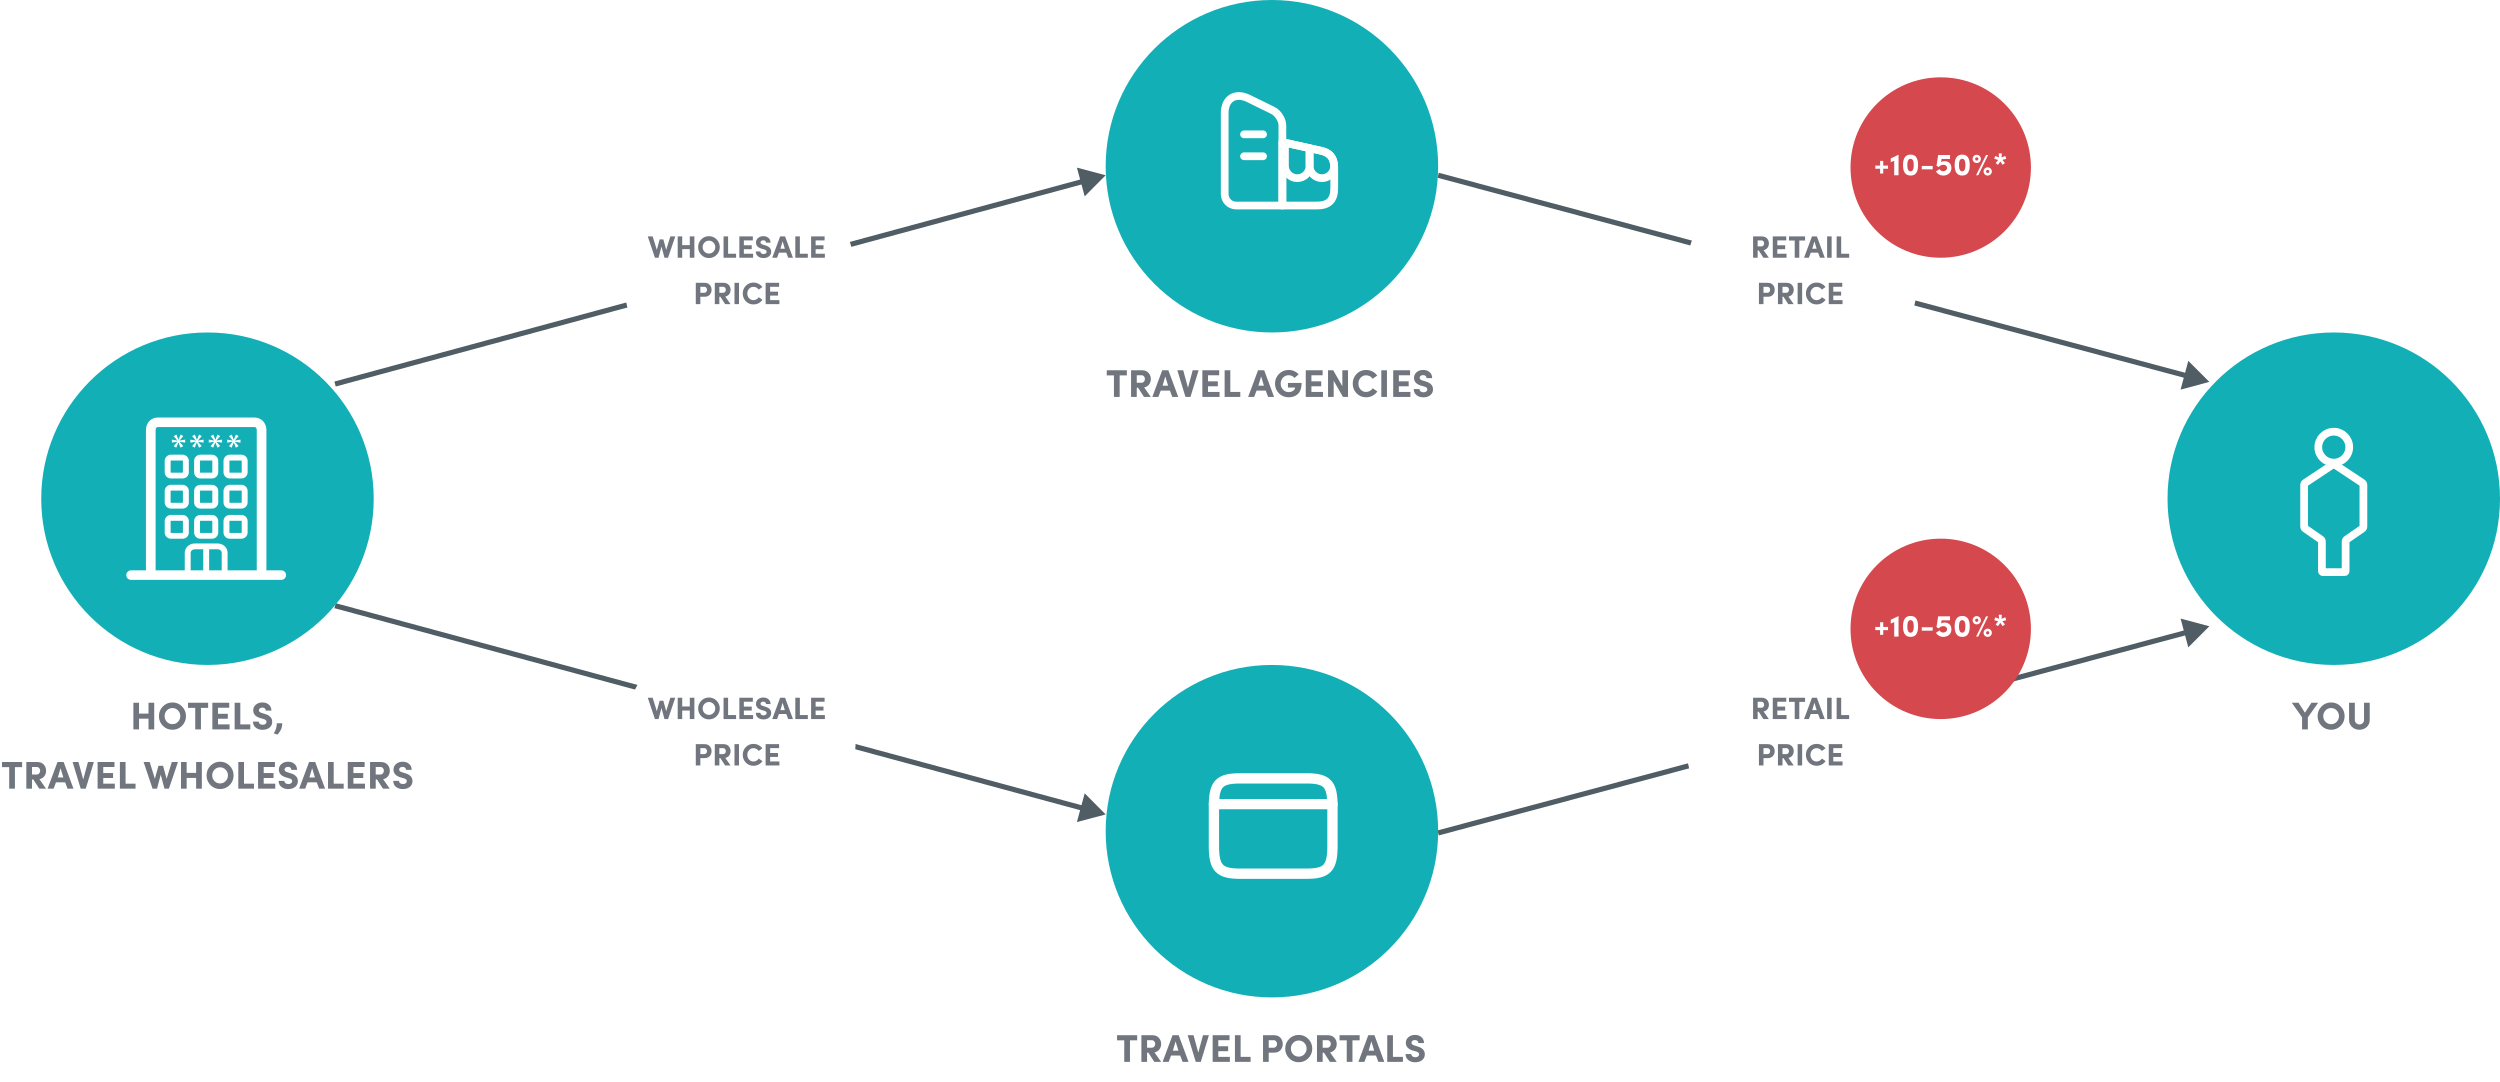 <svg width="970" height="420" viewBox="0 0 970 420" fill="none" xmlns="http://www.w3.org/2000/svg">
    <path d="M429 68L417.838 65.042L420.858 76.187L429 68ZM130.261 149.965L420.575 71.319L420.052 69.388L129.739 148.035L130.261 149.965Z"
          fill="#505D65"/>
    <path d="M857.222 148.176L846.068 151.165L849.057 140.011L857.222 148.176ZM558.259 67.034L848.787 144.881L848.27 146.813L557.741 68.966L558.259 67.034Z"
          fill="#505D65"/>
    <path d="M857.222 243L846.068 240.011L849.057 251.165L857.222 243ZM558.259 324.142L848.787 246.295L848.27 244.363L557.741 322.21L558.259 324.142Z"
          fill="#505D65"/>
    <path d="M429 316L417.838 318.958L420.858 307.813L429 316ZM130.261 234.035L420.575 312.681L420.052 314.612L129.739 235.965L130.261 234.035Z"
          fill="#505D65"/>
    <path d="M432.21 145.645H429.42V143.665H437.22V145.645H434.43V154H432.21V145.645ZM442.983 145.6H441.063V148.51H442.923C443.718 148.51 444.228 147.79 444.228 147.055C444.228 146.335 443.748 145.6 442.983 145.6ZM443.943 150.34L446.508 154H443.868L441.558 150.43H441.063V154H438.858V143.665H443.088C444.183 143.665 445.038 143.995 445.623 144.67C446.223 145.33 446.523 146.125 446.523 147.055C446.523 148.63 445.623 149.98 443.943 150.34ZM452.128 146.05L451.078 149.65H453.223L452.128 146.05ZM454.843 154L453.928 151.555H450.358L449.443 154H447.103L450.943 143.665H453.328L457.153 154H454.843ZM459.958 154L456.808 143.665H459.088L460.933 150.445L462.763 143.665H465.058L461.908 154H459.958ZM473.189 154H466.514V143.665H473.054V145.6H468.704V147.955H472.514V149.86H468.704V152.065H473.189V154ZM481.231 154H475.156V143.665H477.361V152.065H481.231V154ZM489.306 146.05L488.256 149.65H490.401L489.306 146.05ZM492.021 154L491.106 151.555H487.536L486.621 154H484.281L488.121 143.665H490.506L494.331 154H492.021ZM503.878 145.24L502.258 146.635C501.643 145.93 500.878 145.585 499.993 145.585C499.123 145.585 498.388 145.9 497.788 146.545C497.203 147.19 496.903 147.955 496.903 148.855C496.903 149.755 497.203 150.535 497.803 151.18C498.403 151.825 499.138 152.14 499.993 152.14C500.593 152.14 501.163 151.975 501.688 151.645C502.213 151.3 502.483 150.88 502.498 150.355H499.723V148.57H505.033C505.033 150.445 504.583 151.84 503.668 152.77C502.768 153.685 501.538 154.15 499.993 154.15C498.508 154.15 497.263 153.64 496.228 152.605C495.208 151.57 494.698 150.31 494.698 148.855C494.698 147.385 495.208 146.14 496.228 145.105C497.263 144.07 498.508 143.545 499.993 143.545C501.553 143.545 502.963 144.175 503.878 145.24ZM513.311 154H506.636V143.665H513.176V145.6H508.826V147.955H512.636V149.86H508.826V152.065H513.311V154ZM520.828 143.665H523.033V154H521.068L517.468 147.745V154H515.278V143.665H517.288L520.828 149.845V143.665ZM532.629 150.655L534.399 151.885C533.484 153.28 531.894 154.15 530.049 154.15C528.579 154.15 527.349 153.64 526.344 152.605C525.354 151.57 524.859 150.325 524.859 148.855C524.859 147.37 525.354 146.125 526.344 145.09C527.349 144.055 528.579 143.545 530.049 143.545C531.849 143.545 533.439 144.4 534.354 145.735L532.569 146.965C531.954 146.065 531.114 145.615 530.049 145.615C529.194 145.615 528.489 145.93 527.919 146.56C527.349 147.175 527.064 147.94 527.064 148.855C527.064 149.755 527.349 150.52 527.919 151.15C528.489 151.765 529.194 152.08 530.049 152.08C531.114 152.08 532.044 151.51 532.629 150.655ZM535.947 154V143.665H538.137V154H535.947ZM547.237 154H540.562V143.665H547.102V145.6H542.752V147.955H546.562V149.86H542.752V152.065H547.237V154ZM548.532 150.97H550.737C550.782 151.675 551.337 152.215 552.282 152.215C553.182 152.215 553.782 151.78 553.797 151.12C553.812 150.595 553.527 150.235 552.552 149.95L551.307 149.605C549.522 149.05 548.637 148.06 548.637 146.635C548.637 145.72 548.982 144.985 549.657 144.415C550.332 143.83 551.187 143.545 552.192 143.545C553.212 143.545 554.052 143.83 554.697 144.4C555.357 144.97 555.687 145.735 555.687 146.71H553.497C553.497 146.005 553.017 145.54 552.162 145.54C551.382 145.54 550.827 145.975 550.827 146.575C550.827 147.07 551.202 147.415 551.937 147.625L553.167 148.015C555.102 148.57 556.047 149.62 556.002 151.135C555.987 151.78 555.807 152.35 555.432 152.83C554.697 153.775 553.557 154.165 552.282 154.165C551.157 154.165 550.257 153.865 549.567 153.28C548.877 152.68 548.532 151.915 548.532 150.97Z"
          fill="#70757E"/>
    <path d="M57.617 276.88V272.665H59.837V283H57.617V278.845H53.942V283H51.752V272.665H53.942V276.88H57.617ZM69.964 277.855C69.964 276.985 69.664 276.25 69.064 275.635C68.479 275.02 67.759 274.72 66.904 274.72C66.049 274.72 65.329 275.02 64.744 275.635C64.159 276.25 63.859 276.985 63.859 277.855C63.859 278.725 64.159 279.46 64.744 280.075C65.329 280.675 66.049 280.975 66.904 280.975C67.759 280.975 68.479 280.675 69.064 280.06C69.664 279.445 69.964 278.71 69.964 277.855ZM61.669 277.855C61.669 276.385 62.179 275.14 63.184 274.105C64.204 273.07 65.449 272.545 66.904 272.545C68.374 272.545 69.619 273.07 70.624 274.105C71.644 275.14 72.154 276.385 72.154 277.855C72.154 279.31 71.644 280.57 70.624 281.605C69.604 282.64 68.359 283.15 66.904 283.15C65.449 283.15 64.204 282.64 63.184 281.605C62.179 280.57 61.669 279.31 61.669 277.855ZM75.749 274.645H72.959V272.665H80.759V274.645H77.969V283H75.749V274.645ZM89.071 283H82.396V272.665H88.936V274.6H84.586V276.955H88.396V278.86H84.586V281.065H89.071V283ZM97.114 283H91.039V272.665H93.244V281.065H97.114V283ZM98.145 279.97H100.35C100.395 280.675 100.95 281.215 101.895 281.215C102.795 281.215 103.395 280.78 103.41 280.12C103.425 279.595 103.14 279.235 102.165 278.95L100.92 278.605C99.135 278.05 98.25 277.06 98.25 275.635C98.25 274.72 98.595 273.985 99.27 273.415C99.945 272.83 100.8 272.545 101.805 272.545C102.825 272.545 103.665 272.83 104.31 273.4C104.97 273.97 105.3 274.735 105.3 275.71H103.11C103.11 275.005 102.63 274.54 101.775 274.54C100.995 274.54 100.44 274.975 100.44 275.575C100.44 276.07 100.815 276.415 101.55 276.625L102.78 277.015C104.715 277.57 105.66 278.62 105.615 280.135C105.6 280.78 105.42 281.35 105.045 281.83C104.31 282.775 103.17 283.165 101.895 283.165C100.77 283.165 99.87 282.865 99.18 282.28C98.49 281.68 98.145 280.915 98.145 279.97ZM107.58 285.025L106.23 284.515C106.935 283.555 107.415 282.055 107.4 280.63H109.515C109.5 281.665 109.305 282.565 108.9 283.3C108.51 284.035 108.075 284.62 107.58 285.025ZM3.568 297.645H0.778V295.665H8.578V297.645H5.788V306H3.568V297.645ZM14.341 297.6H12.421V300.51H14.281C15.076 300.51 15.586 299.79 15.586 299.055C15.586 298.335 15.106 297.6 14.341 297.6ZM15.301 302.34L17.866 306H15.226L12.916 302.43H12.421V306H10.216V295.665H14.446C15.541 295.665 16.396 295.995 16.981 296.67C17.581 297.33 17.881 298.125 17.881 299.055C17.881 300.63 16.981 301.98 15.301 302.34ZM23.487 298.05L22.437 301.65H24.582L23.487 298.05ZM26.202 306L25.287 303.555H21.717L20.802 306H18.462L22.302 295.665H24.687L28.512 306H26.202ZM31.317 306L28.167 295.665H30.447L32.292 302.445L34.122 295.665H36.417L33.267 306H31.317ZM44.547 306H37.872V295.665H44.412V297.6H40.062V299.955H43.872V301.86H40.062V304.065H44.547V306ZM52.59 306H46.515V295.665H48.72V304.065H52.59V306ZM63.275 297.12L64.639 302.175L66.665 295.665H69.049L65.54 306H63.815L62.359 300.57L60.934 306H59.194L55.715 295.665H58.084L60.094 302.175L61.474 297.12H63.275ZM76.096 299.88V295.665H78.316V306H76.096V301.845H72.421V306H70.231V295.665H72.421V299.88H76.096ZM88.443 300.855C88.443 299.985 88.143 299.25 87.543 298.635C86.958 298.02 86.238 297.72 85.383 297.72C84.528 297.72 83.808 298.02 83.223 298.635C82.638 299.25 82.338 299.985 82.338 300.855C82.338 301.725 82.638 302.46 83.223 303.075C83.808 303.675 84.528 303.975 85.383 303.975C86.238 303.975 86.958 303.675 87.543 303.06C88.143 302.445 88.443 301.71 88.443 300.855ZM80.148 300.855C80.148 299.385 80.658 298.14 81.663 297.105C82.683 296.07 83.928 295.545 85.383 295.545C86.853 295.545 88.098 296.07 89.103 297.105C90.123 298.14 90.633 299.385 90.633 300.855C90.633 302.31 90.123 303.57 89.103 304.605C88.083 305.64 86.838 306.15 85.383 306.15C83.928 306.15 82.683 305.64 81.663 304.605C80.658 303.57 80.148 302.31 80.148 300.855ZM98.542 306H92.467V295.665H94.672V304.065H98.542V306ZM106.803 306H100.128V295.665H106.668V297.6H102.318V299.955H106.128V301.86H102.318V304.065H106.803V306ZM108.098 302.97H110.303C110.348 303.675 110.903 304.215 111.848 304.215C112.748 304.215 113.348 303.78 113.363 303.12C113.378 302.595 113.093 302.235 112.118 301.95L110.873 301.605C109.088 301.05 108.203 300.06 108.203 298.635C108.203 297.72 108.548 296.985 109.223 296.415C109.898 295.83 110.753 295.545 111.758 295.545C112.778 295.545 113.618 295.83 114.263 296.4C114.923 296.97 115.253 297.735 115.253 298.71H113.063C113.063 298.005 112.583 297.54 111.728 297.54C110.948 297.54 110.393 297.975 110.393 298.575C110.393 299.07 110.768 299.415 111.503 299.625L112.733 300.015C114.668 300.57 115.613 301.62 115.568 303.135C115.553 303.78 115.373 304.35 114.998 304.83C114.263 305.775 113.123 306.165 111.848 306.165C110.723 306.165 109.823 305.865 109.133 305.28C108.443 304.68 108.098 303.915 108.098 302.97ZM121.104 298.05L120.054 301.65H122.199L121.104 298.05ZM123.819 306L122.904 303.555H119.334L118.419 306H116.079L119.919 295.665H122.304L126.129 306H123.819ZM133.347 306H127.272V295.665H129.477V304.065H133.347V306ZM141.608 306H134.933V295.665H141.473V297.6H137.123V299.955H140.933V301.86H137.123V304.065H141.608V306ZM147.7 297.6H145.78V300.51H147.64C148.435 300.51 148.945 299.79 148.945 299.055C148.945 298.335 148.465 297.6 147.7 297.6ZM148.66 302.34L151.225 306H148.585L146.275 302.43H145.78V306H143.575V295.665H147.805C148.9 295.665 149.755 295.995 150.34 296.67C150.94 297.33 151.24 298.125 151.24 299.055C151.24 300.63 150.34 301.98 148.66 302.34ZM152.571 302.97H154.776C154.821 303.675 155.376 304.215 156.321 304.215C157.221 304.215 157.821 303.78 157.836 303.12C157.851 302.595 157.566 302.235 156.591 301.95L155.346 301.605C153.561 301.05 152.676 300.06 152.676 298.635C152.676 297.72 153.021 296.985 153.696 296.415C154.371 295.83 155.226 295.545 156.231 295.545C157.251 295.545 158.091 295.83 158.736 296.4C159.396 296.97 159.726 297.735 159.726 298.71H157.536C157.536 298.005 157.056 297.54 156.201 297.54C155.421 297.54 154.866 297.975 154.866 298.575C154.866 299.07 155.241 299.415 155.976 299.625L157.206 300.015C159.141 300.57 160.086 301.62 160.041 303.135C160.026 303.78 159.846 304.35 159.471 304.83C158.736 305.775 157.596 306.165 156.321 306.165C155.196 306.165 154.296 305.865 153.606 305.28C152.916 304.68 152.571 303.915 152.571 302.97Z"
          fill="#70757E"/>
    <path d="M895.443 278.35V283H893.208V278.32L889.218 272.665H891.828L894.318 276.535L896.838 272.665H899.448L895.443 278.35ZM907.523 277.855C907.523 276.985 907.223 276.25 906.623 275.635C906.038 275.02 905.318 274.72 904.463 274.72C903.608 274.72 902.888 275.02 902.303 275.635C901.718 276.25 901.418 276.985 901.418 277.855C901.418 278.725 901.718 279.46 902.303 280.075C902.888 280.675 903.608 280.975 904.463 280.975C905.318 280.975 906.038 280.675 906.623 280.06C907.223 279.445 907.523 278.71 907.523 277.855ZM899.228 277.855C899.228 276.385 899.738 275.14 900.743 274.105C901.763 273.07 903.008 272.545 904.463 272.545C905.933 272.545 907.178 273.07 908.183 274.105C909.203 275.14 909.713 276.385 909.713 277.855C909.713 279.31 909.203 280.57 908.183 281.605C907.163 282.64 905.918 283.15 904.463 283.15C903.008 283.15 901.763 282.64 900.743 281.605C899.738 280.57 899.228 279.31 899.228 277.855ZM917.247 279.31V272.665H919.452V279.31C919.452 280.45 919.062 281.38 918.282 282.085C917.502 282.79 916.557 283.15 915.462 283.15C914.367 283.15 913.422 282.79 912.627 282.085C911.832 281.38 911.442 280.45 911.442 279.31V272.665H913.677V279.31C913.677 279.835 913.857 280.255 914.202 280.585C914.562 280.915 914.982 281.08 915.462 281.08C915.942 281.08 916.362 280.915 916.707 280.585C917.067 280.24 917.247 279.82 917.247 279.31Z"
          fill="#70757E"/>
    <path d="M436.21 403.645H433.42V401.665H441.22V403.645H438.43V412H436.21V403.645ZM446.983 403.6H445.063V406.51H446.923C447.718 406.51 448.228 405.79 448.228 405.055C448.228 404.335 447.748 403.6 446.983 403.6ZM447.943 408.34L450.508 412H447.868L445.558 408.43H445.063V412H442.858V401.665H447.088C448.183 401.665 449.038 401.995 449.623 402.67C450.223 403.33 450.523 404.125 450.523 405.055C450.523 406.63 449.623 407.98 447.943 408.34ZM456.128 404.05L455.078 407.65H457.223L456.128 404.05ZM458.843 412L457.928 409.555H454.358L453.443 412H451.103L454.943 401.665H457.328L461.153 412H458.843ZM463.958 412L460.808 401.665H463.088L464.933 408.445L466.763 401.665H469.058L465.908 412H463.958ZM477.189 412H470.514V401.665H477.054V403.6H472.704V405.955H476.514V407.86H472.704V410.065H477.189V412ZM485.231 412H479.156V401.665H481.361V410.065H485.231V412ZM494.255 403.6H492.26V406.51H494.195C494.99 406.51 495.5 405.79 495.5 405.055C495.5 404.335 495.02 403.6 494.255 403.6ZM492.26 412H490.055V401.665H494.3C495.41 401.665 496.25 401.995 496.835 402.67C497.42 403.33 497.705 404.125 497.705 405.055C497.705 405.985 497.42 406.78 496.835 407.44C496.25 408.1 495.41 408.43 494.3 408.43H492.26V412ZM506.964 406.855C506.964 405.985 506.664 405.25 506.064 404.635C505.479 404.02 504.759 403.72 503.904 403.72C503.049 403.72 502.329 404.02 501.744 404.635C501.159 405.25 500.859 405.985 500.859 406.855C500.859 407.725 501.159 408.46 501.744 409.075C502.329 409.675 503.049 409.975 503.904 409.975C504.759 409.975 505.479 409.675 506.064 409.06C506.664 408.445 506.964 407.71 506.964 406.855ZM498.669 406.855C498.669 405.385 499.179 404.14 500.184 403.105C501.204 402.07 502.449 401.545 503.904 401.545C505.374 401.545 506.619 402.07 507.624 403.105C508.644 404.14 509.154 405.385 509.154 406.855C509.154 408.31 508.644 409.57 507.624 410.605C506.604 411.64 505.359 412.15 503.904 412.15C502.449 412.15 501.204 411.64 500.184 410.605C499.179 409.57 498.669 408.31 498.669 406.855ZM515.112 403.6H513.192V406.51H515.052C515.847 406.51 516.357 405.79 516.357 405.055C516.357 404.335 515.877 403.6 515.112 403.6ZM516.072 408.34L518.637 412H515.997L513.687 408.43H513.192V412H510.987V401.665H515.217C516.312 401.665 517.167 401.995 517.752 402.67C518.352 403.33 518.652 404.125 518.652 405.055C518.652 406.63 517.752 407.98 516.072 408.34ZM522.533 403.645H519.743V401.665H527.543V403.645H524.753V412H522.533V403.645ZM532.081 404.05L531.031 407.65H533.176L532.081 404.05ZM534.796 412L533.881 409.555H530.311L529.396 412H527.056L530.896 401.665H533.281L537.106 412H534.796ZM544.323 412H538.248V401.665H540.453V410.065H544.323V412ZM545.354 408.97H547.559C547.604 409.675 548.159 410.215 549.104 410.215C550.004 410.215 550.604 409.78 550.619 409.12C550.634 408.595 550.349 408.235 549.374 407.95L548.129 407.605C546.344 407.05 545.459 406.06 545.459 404.635C545.459 403.72 545.804 402.985 546.479 402.415C547.154 401.83 548.009 401.545 549.014 401.545C550.034 401.545 550.874 401.83 551.519 402.4C552.179 402.97 552.509 403.735 552.509 404.71H550.319C550.319 404.005 549.839 403.54 548.984 403.54C548.204 403.54 547.649 403.975 547.649 404.575C547.649 405.07 548.024 405.415 548.759 405.625L549.989 406.015C551.924 406.57 552.869 407.62 552.824 409.135C552.809 409.78 552.629 410.35 552.254 410.83C551.519 411.775 550.379 412.165 549.104 412.165C547.979 412.165 547.079 411.865 546.389 411.28C545.699 410.68 545.354 409.915 545.354 408.97Z"
          fill="#70757E"/>
    <circle cx="493.5" cy="64.5" r="64.5" fill="#13AFB6"/>
    <g filter="url(#filter0_d_0_207)">
        <circle cx="287" cy="104" r="45" fill="white"/>
    </g>
    <g filter="url(#filter1_d_0_207)">
        <circle cx="699" cy="104" r="45" fill="white"/>
    </g>
    <g filter="url(#filter2_d_0_207)">
        <circle cx="287" cy="283" r="45" fill="white"/>
    </g>
    <g filter="url(#filter3_d_0_207)">
        <circle cx="699" cy="283" r="45" fill="white"/>
    </g>
    <circle cx="80.5" cy="193.5" r="64.5" fill="#13AFB6"/>
    <circle cx="905.5" cy="193.5" r="64.5" fill="#13AFB6"/>
    <circle cx="493.5" cy="322.5" r="64.5" fill="#13AFB6"/>
    <path d="M258.476 96.94L260.096 91.732H262.004L259.196 100H257.816L256.652 95.656L255.512 100H254.12L251.336 91.732H253.232L254.84 96.94C254.984 96.42 255.352 95.072 255.944 92.896H257.384L258.476 96.94ZM267.641 91.732H269.417V100H267.641V96.676H264.701V100H262.949V91.732H264.701V95.104H267.641V91.732ZM273.343 94.108C272.871 94.596 272.635 95.188 272.635 95.884C272.635 96.58 272.871 97.172 273.343 97.66C273.815 98.14 274.391 98.38 275.071 98.38C275.751 98.38 276.327 98.136 276.799 97.648C277.279 97.16 277.519 96.572 277.519 95.884C277.519 95.188 277.279 94.596 276.799 94.108C276.327 93.62 275.751 93.376 275.071 93.376C274.391 93.376 273.815 93.62 273.343 94.108ZM270.883 95.884C270.883 94.708 271.287 93.708 272.095 92.884C272.911 92.052 273.903 91.636 275.071 91.636C276.247 91.636 277.239 92.052 278.047 92.884C278.863 93.708 279.271 94.708 279.271 95.884C279.271 97.052 278.863 98.052 278.047 98.884C277.231 99.708 276.239 100.12 275.071 100.12C273.903 100.12 272.911 99.708 272.095 98.884C271.287 98.052 270.883 97.052 270.883 95.884ZM280.738 100V91.732H282.502V98.452H285.598V100H280.738ZM286.867 100V91.732H292.099V93.28H288.619V95.164H291.667V96.688H288.619V98.452H292.207V100H286.867ZM293.243 97.576H295.007C295.023 97.856 295.139 98.092 295.355 98.284C295.571 98.476 295.867 98.572 296.243 98.572C296.603 98.572 296.891 98.492 297.107 98.332C297.331 98.172 297.447 97.96 297.455 97.696C297.463 97.488 297.395 97.308 297.251 97.156C297.115 97.004 296.851 96.872 296.459 96.76L295.463 96.484C294.039 96.044 293.327 95.252 293.327 94.108C293.327 93.38 293.599 92.788 294.143 92.332C294.687 91.868 295.363 91.636 296.171 91.636C296.987 91.636 297.655 91.864 298.175 92.32C298.703 92.776 298.967 93.392 298.967 94.168H297.215C297.215 93.888 297.123 93.664 296.939 93.496C296.755 93.32 296.491 93.232 296.147 93.232C295.835 93.232 295.579 93.312 295.379 93.472C295.179 93.624 295.079 93.82 295.079 94.06C295.079 94.452 295.375 94.732 295.967 94.9L296.951 95.212C298.503 95.66 299.259 96.492 299.219 97.708C299.211 98.228 299.059 98.68 298.763 99.064C298.467 99.44 298.099 99.712 297.659 99.88C297.227 100.048 296.755 100.132 296.243 100.132C295.347 100.132 294.623 99.896 294.071 99.424C293.519 98.944 293.243 98.328 293.243 97.576ZM302.807 96.52H304.523L303.647 93.64L302.807 96.52ZM305.087 98.044H302.231L301.499 100H299.627L302.699 91.732H304.607L307.667 100H305.819L305.087 98.044ZM308.581 100V91.732H310.345V98.452H313.441V100H308.581ZM314.71 100V91.732H319.942V93.28H316.462V95.164H319.51V96.688H316.462V98.452H320.05V100H314.71ZM273.328 111.28H271.732V113.608H273.28C273.6 113.608 273.852 113.488 274.036 113.248C274.228 113.008 274.324 112.74 274.324 112.444C274.324 112.156 274.232 111.892 274.048 111.652C273.872 111.404 273.632 111.28 273.328 111.28ZM269.968 118V109.732H273.364C274.252 109.732 274.928 110 275.392 110.536C275.856 111.064 276.088 111.7 276.088 112.444C276.088 113.188 275.856 113.824 275.392 114.352C274.928 114.88 274.252 115.144 273.364 115.144H271.732V118H269.968ZM280.639 111.28H279.103V113.608H280.591C280.911 113.608 281.163 113.488 281.347 113.248C281.539 113.008 281.635 112.74 281.635 112.444C281.635 112.156 281.543 111.892 281.359 111.652C281.183 111.404 280.943 111.28 280.639 111.28ZM281.407 115.072L283.459 118H281.347L279.499 115.144H279.103V118H277.339V109.732H280.723C281.603 109.732 282.279 110 282.751 110.536C283.231 111.064 283.471 111.7 283.471 112.444C283.471 113.076 283.295 113.636 282.943 114.124C282.591 114.612 282.079 114.928 281.407 115.072ZM284.98 109.732H286.732V118H284.98V109.732ZM294.407 115.324L295.823 116.308C295.455 116.868 294.967 117.312 294.359 117.64C293.751 117.96 293.079 118.12 292.343 118.12C291.167 118.12 290.179 117.708 289.379 116.884C288.587 116.06 288.191 115.06 288.191 113.884C288.191 112.7 288.587 111.696 289.379 110.872C290.179 110.048 291.167 109.636 292.343 109.636C293.063 109.636 293.723 109.796 294.323 110.116C294.931 110.428 295.419 110.852 295.787 111.388L294.359 112.372C293.863 111.652 293.191 111.292 292.343 111.292C291.663 111.292 291.095 111.544 290.639 112.048C290.183 112.544 289.955 113.156 289.955 113.884C289.955 114.604 290.183 115.216 290.639 115.72C291.095 116.216 291.663 116.464 292.343 116.464C292.767 116.464 293.159 116.36 293.519 116.152C293.879 115.944 294.175 115.668 294.407 115.324ZM297.062 118V109.732H302.294V111.28H298.814V113.164H301.862V114.688H298.814V116.452H302.402V118H297.062Z"
          fill="#70757E"/>
    <path d="M683.501 93.28H681.965V95.608H683.453C684.089 95.608 684.497 95.032 684.497 94.444C684.497 93.868 684.113 93.28 683.501 93.28ZM684.269 97.072L686.321 100H684.209L682.361 97.144H681.965V100H680.201V91.732H683.585C684.461 91.732 685.145 91.996 685.613 92.536C686.093 93.064 686.333 93.7 686.333 94.444C686.333 95.704 685.613 96.784 684.269 97.072ZM693.181 100H687.841V91.732H693.073V93.28H689.593V95.164H692.641V96.688H689.593V98.452H693.181V100ZM696.351 93.316H694.119V91.732H700.359V93.316H698.127V100H696.351V93.316ZM703.989 93.64L703.149 96.52H704.865L703.989 93.64ZM706.161 100L705.429 98.044H702.573L701.841 100H699.969L703.041 91.732H704.949L708.009 100H706.161ZM708.923 100V91.732H710.675V100H708.923ZM717.475 100H712.615V91.732H714.379V98.452H717.475V100ZM685.828 111.28H684.232V113.608H685.78C686.416 113.608 686.824 113.032 686.824 112.444C686.824 111.868 686.44 111.28 685.828 111.28ZM684.232 118H682.468V109.732H685.864C686.752 109.732 687.424 109.996 687.892 110.536C688.36 111.064 688.588 111.7 688.588 112.444C688.588 113.188 688.36 113.824 687.892 114.352C687.424 114.88 686.752 115.144 685.864 115.144H684.232V118ZM693.139 111.28H691.603V113.608H693.091C693.727 113.608 694.135 113.032 694.135 112.444C694.135 111.868 693.751 111.28 693.139 111.28ZM693.907 115.072L695.959 118H693.847L691.999 115.144H691.603V118H689.839V109.732H693.223C694.099 109.732 694.783 109.996 695.251 110.536C695.731 111.064 695.971 111.7 695.971 112.444C695.971 113.704 695.251 114.784 693.907 115.072ZM697.48 118V109.732H699.232V118H697.48ZM706.907 115.324L708.323 116.308C707.591 117.424 706.319 118.12 704.843 118.12C703.667 118.12 702.683 117.712 701.879 116.884C701.087 116.056 700.691 115.06 700.691 113.884C700.691 112.696 701.087 111.7 701.879 110.872C702.683 110.044 703.667 109.636 704.843 109.636C706.283 109.636 707.555 110.32 708.287 111.388L706.859 112.372C706.367 111.652 705.695 111.292 704.843 111.292C704.159 111.292 703.595 111.544 703.139 112.048C702.683 112.54 702.455 113.152 702.455 113.884C702.455 114.604 702.683 115.216 703.139 115.72C703.595 116.212 704.159 116.464 704.843 116.464C705.695 116.464 706.439 116.008 706.907 115.324ZM714.902 118H709.562V109.732H714.794V111.28H711.314V113.164H714.362V114.688H711.314V116.452H714.902V118Z"
          fill="#70757E"/>
    <path d="M258.476 275.94L260.096 270.732H262.004L259.196 279H257.816L256.652 274.656L255.512 279H254.12L251.336 270.732H253.232L254.84 275.94C254.984 275.42 255.352 274.072 255.944 271.896H257.384L258.476 275.94ZM267.641 270.732H269.417V279H267.641V275.676H264.701V279H262.949V270.732H264.701V274.104H267.641V270.732ZM273.343 273.108C272.871 273.596 272.635 274.188 272.635 274.884C272.635 275.58 272.871 276.172 273.343 276.66C273.815 277.14 274.391 277.38 275.071 277.38C275.751 277.38 276.327 277.136 276.799 276.648C277.279 276.16 277.519 275.572 277.519 274.884C277.519 274.188 277.279 273.596 276.799 273.108C276.327 272.62 275.751 272.376 275.071 272.376C274.391 272.376 273.815 272.62 273.343 273.108ZM270.883 274.884C270.883 273.708 271.287 272.708 272.095 271.884C272.911 271.052 273.903 270.636 275.071 270.636C276.247 270.636 277.239 271.052 278.047 271.884C278.863 272.708 279.271 273.708 279.271 274.884C279.271 276.052 278.863 277.052 278.047 277.884C277.231 278.708 276.239 279.12 275.071 279.12C273.903 279.12 272.911 278.708 272.095 277.884C271.287 277.052 270.883 276.052 270.883 274.884ZM280.738 279V270.732H282.502V277.452H285.598V279H280.738ZM286.867 279V270.732H292.099V272.28H288.619V274.164H291.667V275.688H288.619V277.452H292.207V279H286.867ZM293.243 276.576H295.007C295.023 276.856 295.139 277.092 295.355 277.284C295.571 277.476 295.867 277.572 296.243 277.572C296.603 277.572 296.891 277.492 297.107 277.332C297.331 277.172 297.447 276.96 297.455 276.696C297.463 276.488 297.395 276.308 297.251 276.156C297.115 276.004 296.851 275.872 296.459 275.76L295.463 275.484C294.039 275.044 293.327 274.252 293.327 273.108C293.327 272.38 293.599 271.788 294.143 271.332C294.687 270.868 295.363 270.636 296.171 270.636C296.987 270.636 297.655 270.864 298.175 271.32C298.703 271.776 298.967 272.392 298.967 273.168H297.215C297.215 272.888 297.123 272.664 296.939 272.496C296.755 272.32 296.491 272.232 296.147 272.232C295.835 272.232 295.579 272.312 295.379 272.472C295.179 272.624 295.079 272.82 295.079 273.06C295.079 273.452 295.375 273.732 295.967 273.9L296.951 274.212C298.503 274.66 299.259 275.492 299.219 276.708C299.211 277.228 299.059 277.68 298.763 278.064C298.467 278.44 298.099 278.712 297.659 278.88C297.227 279.048 296.755 279.132 296.243 279.132C295.347 279.132 294.623 278.896 294.071 278.424C293.519 277.944 293.243 277.328 293.243 276.576ZM302.807 275.52H304.523L303.647 272.64L302.807 275.52ZM305.087 277.044H302.231L301.499 279H299.627L302.699 270.732H304.607L307.667 279H305.819L305.087 277.044ZM308.581 279V270.732H310.345V277.452H313.441V279H308.581ZM314.71 279V270.732H319.942V272.28H316.462V274.164H319.51V275.688H316.462V277.452H320.05V279H314.71ZM273.328 290.28H271.732V292.608H273.28C273.6 292.608 273.852 292.488 274.036 292.248C274.228 292.008 274.324 291.74 274.324 291.444C274.324 291.156 274.232 290.892 274.048 290.652C273.872 290.404 273.632 290.28 273.328 290.28ZM269.968 297V288.732H273.364C274.252 288.732 274.928 289 275.392 289.536C275.856 290.064 276.088 290.7 276.088 291.444C276.088 292.188 275.856 292.824 275.392 293.352C274.928 293.88 274.252 294.144 273.364 294.144H271.732V297H269.968ZM280.639 290.28H279.103V292.608H280.591C280.911 292.608 281.163 292.488 281.347 292.248C281.539 292.008 281.635 291.74 281.635 291.444C281.635 291.156 281.543 290.892 281.359 290.652C281.183 290.404 280.943 290.28 280.639 290.28ZM281.407 294.072L283.459 297H281.347L279.499 294.144H279.103V297H277.339V288.732H280.723C281.603 288.732 282.279 289 282.751 289.536C283.231 290.064 283.471 290.7 283.471 291.444C283.471 292.076 283.295 292.636 282.943 293.124C282.591 293.612 282.079 293.928 281.407 294.072ZM284.98 288.732H286.732V297H284.98V288.732ZM294.407 294.324L295.823 295.308C295.455 295.868 294.967 296.312 294.359 296.64C293.751 296.96 293.079 297.12 292.343 297.12C291.167 297.12 290.179 296.708 289.379 295.884C288.587 295.06 288.191 294.06 288.191 292.884C288.191 291.7 288.587 290.696 289.379 289.872C290.179 289.048 291.167 288.636 292.343 288.636C293.063 288.636 293.723 288.796 294.323 289.116C294.931 289.428 295.419 289.852 295.787 290.388L294.359 291.372C293.863 290.652 293.191 290.292 292.343 290.292C291.663 290.292 291.095 290.544 290.639 291.048C290.183 291.544 289.955 292.156 289.955 292.884C289.955 293.604 290.183 294.216 290.639 294.72C291.095 295.216 291.663 295.464 292.343 295.464C292.767 295.464 293.159 295.36 293.519 295.152C293.879 294.944 294.175 294.668 294.407 294.324ZM297.062 297V288.732H302.294V290.28H298.814V292.164H301.862V293.688H298.814V295.452H302.402V297H297.062Z"
          fill="#70757E"/>
    <path d="M683.501 272.28H681.965V274.608H683.453C684.089 274.608 684.497 274.032 684.497 273.444C684.497 272.868 684.113 272.28 683.501 272.28ZM684.269 276.072L686.321 279H684.209L682.361 276.144H681.965V279H680.201V270.732H683.585C684.461 270.732 685.145 270.996 685.613 271.536C686.093 272.064 686.333 272.7 686.333 273.444C686.333 274.704 685.613 275.784 684.269 276.072ZM693.181 279H687.841V270.732H693.073V272.28H689.593V274.164H692.641V275.688H689.593V277.452H693.181V279ZM696.351 272.316H694.119V270.732H700.359V272.316H698.127V279H696.351V272.316ZM703.989 272.64L703.149 275.52H704.865L703.989 272.64ZM706.161 279L705.429 277.044H702.573L701.841 279H699.969L703.041 270.732H704.949L708.009 279H706.161ZM708.923 279V270.732H710.675V279H708.923ZM717.475 279H712.615V270.732H714.379V277.452H717.475V279ZM685.828 290.28H684.232V292.608H685.78C686.416 292.608 686.824 292.032 686.824 291.444C686.824 290.868 686.44 290.28 685.828 290.28ZM684.232 297H682.468V288.732H685.864C686.752 288.732 687.424 288.996 687.892 289.536C688.36 290.064 688.588 290.7 688.588 291.444C688.588 292.188 688.36 292.824 687.892 293.352C687.424 293.88 686.752 294.144 685.864 294.144H684.232V297ZM693.139 290.28H691.603V292.608H693.091C693.727 292.608 694.135 292.032 694.135 291.444C694.135 290.868 693.751 290.28 693.139 290.28ZM693.907 294.072L695.959 297H693.847L691.999 294.144H691.603V297H689.839V288.732H693.223C694.099 288.732 694.783 288.996 695.251 289.536C695.731 290.064 695.971 290.7 695.971 291.444C695.971 292.704 695.251 293.784 693.907 294.072ZM697.48 297V288.732H699.232V297H697.48ZM706.907 294.324L708.323 295.308C707.591 296.424 706.319 297.12 704.843 297.12C703.667 297.12 702.683 296.712 701.879 295.884C701.087 295.056 700.691 294.06 700.691 292.884C700.691 291.696 701.087 290.7 701.879 289.872C702.683 289.044 703.667 288.636 704.843 288.636C706.283 288.636 707.555 289.32 708.287 290.388L706.859 291.372C706.367 290.652 705.695 290.292 704.843 290.292C704.159 290.292 703.595 290.544 703.139 291.048C702.683 291.54 702.455 292.152 702.455 292.884C702.455 293.604 702.683 294.216 703.139 294.72C703.595 295.212 704.159 295.464 704.843 295.464C705.695 295.464 706.439 295.008 706.907 294.324ZM714.902 297H709.562V288.732H714.794V290.28H711.314V292.164H714.362V293.688H711.314V295.452H714.902V297Z"
          fill="#70757E"/>
    <circle cx="753" cy="65" r="35" fill="#D5484E"/>
    <circle cx="753" cy="244" r="35" fill="#D5484E"/>
    <path d="M732.557 65.48H730.697V67.34H729.473V65.48H727.625V64.256H729.473V62.408H730.697V64.256H732.557V65.48ZM733.611 61.472L736.635 60.032V68H734.955V62.372L733.611 62.948V61.472ZM738.362 64.064C738.362 61.34 739.346 59.984 741.302 59.984C742.406 59.984 743.198 60.416 743.618 61.184C744.05 61.952 744.218 62.864 744.218 64.064C744.218 65.264 744.05 66.152 743.618 66.92C743.198 67.688 742.406 68.12 741.302 68.12C739.346 68.12 738.362 66.764 738.362 64.064ZM740.042 64.064C740.042 65.684 740.462 66.488 741.302 66.488C742.13 66.488 742.538 65.684 742.538 64.064C742.538 62.432 742.13 61.616 741.302 61.616C740.462 61.616 740.042 62.432 740.042 64.064ZM749.876 65.708H745.64V64.388H749.876V65.708ZM755.464 65.228C755.464 64.376 754.876 63.944 754.012 63.944C753.4 63.944 752.68 64.184 752.284 64.808L751.36 64.328L752.008 60.14H756.616V61.676H753.34L753.136 62.948C753.436 62.672 753.916 62.54 754.576 62.54C755.308 62.54 755.92 62.78 756.412 63.248C756.904 63.716 757.144 64.376 757.144 65.228C757.144 66.08 756.844 66.776 756.256 67.316C755.668 67.856 754.876 68.12 753.904 68.12C752.812 68.12 751.732 67.484 751.12 66.536L752.536 65.624C752.836 66.104 753.412 66.44 753.904 66.44C754.804 66.44 755.464 65.888 755.464 65.228ZM758.401 64.064C758.401 61.34 759.385 59.984 761.341 59.984C762.445 59.984 763.237 60.416 763.657 61.184C764.089 61.952 764.257 62.864 764.257 64.064C764.257 65.264 764.089 66.152 763.657 66.92C763.237 67.688 762.445 68.12 761.341 68.12C759.385 68.12 758.401 66.764 758.401 64.064ZM760.081 64.064C760.081 65.684 760.501 66.488 761.341 66.488C762.169 66.488 762.577 65.684 762.577 64.064C762.577 62.432 762.169 61.616 761.341 61.616C760.501 61.616 760.081 62.432 760.081 64.064ZM771.415 60.14L767.551 68H766.723L770.587 60.14H771.415ZM766.975 60.056C767.419 60.056 767.791 60.212 768.103 60.524C768.427 60.836 768.583 61.22 768.583 61.664C768.583 62.108 768.427 62.492 768.115 62.804C767.803 63.104 767.419 63.26 766.975 63.26C766.531 63.26 766.147 63.104 765.835 62.804C765.535 62.492 765.379 62.108 765.379 61.664C765.379 61.22 765.535 60.836 765.835 60.524C766.147 60.212 766.531 60.056 766.975 60.056ZM766.975 62.288C767.323 62.288 767.611 62.012 767.611 61.664C767.611 61.316 767.323 61.028 766.975 61.028C766.627 61.028 766.351 61.316 766.351 61.664C766.351 62.012 766.603 62.288 766.975 62.288ZM771.223 64.916C771.667 64.916 772.039 65.072 772.351 65.396C772.675 65.708 772.831 66.08 772.831 66.524C772.831 66.968 772.675 67.352 772.363 67.664C772.051 67.964 771.667 68.12 771.223 68.12C770.779 68.12 770.395 67.964 770.083 67.664C769.783 67.352 769.627 66.968 769.627 66.524C769.627 66.08 769.783 65.696 770.083 65.384C770.395 65.072 770.779 64.916 771.223 64.916ZM770.599 66.524C770.599 66.896 770.851 67.148 771.223 67.148C771.775 67.148 772.087 66.464 771.667 66.08C771.283 65.66 770.599 65.972 770.599 66.524ZM776.136 62.648L775.224 63.968L774.312 63.272L775.296 62.06L773.784 61.628L774.156 60.512L775.608 61.088L775.512 59.516H776.712L776.604 61.076L778.08 60.512L778.428 61.628L776.928 62.036L777.924 63.284L776.988 63.944L776.136 62.648Z"
          fill="white"/>
    <path d="M732.557 244.48H730.697V246.34H729.473V244.48H727.625V243.256H729.473V241.408H730.697V243.256H732.557V244.48ZM733.611 240.472L736.635 239.032V247H734.955V241.372L733.611 241.948V240.472ZM738.362 243.064C738.362 240.34 739.346 238.984 741.302 238.984C742.406 238.984 743.198 239.416 743.618 240.184C744.05 240.952 744.218 241.864 744.218 243.064C744.218 244.264 744.05 245.152 743.618 245.92C743.198 246.688 742.406 247.12 741.302 247.12C739.346 247.12 738.362 245.764 738.362 243.064ZM740.042 243.064C740.042 244.684 740.462 245.488 741.302 245.488C742.13 245.488 742.538 244.684 742.538 243.064C742.538 241.432 742.13 240.616 741.302 240.616C740.462 240.616 740.042 241.432 740.042 243.064ZM749.876 244.708H745.64V243.388H749.876V244.708ZM755.464 244.228C755.464 243.376 754.876 242.944 754.012 242.944C753.4 242.944 752.68 243.184 752.284 243.808L751.36 243.328L752.008 239.14H756.616V240.676H753.34L753.136 241.948C753.436 241.672 753.916 241.54 754.576 241.54C755.308 241.54 755.92 241.78 756.412 242.248C756.904 242.716 757.144 243.376 757.144 244.228C757.144 245.08 756.844 245.776 756.256 246.316C755.668 246.856 754.876 247.12 753.904 247.12C752.812 247.12 751.732 246.484 751.12 245.536L752.536 244.624C752.836 245.104 753.412 245.44 753.904 245.44C754.804 245.44 755.464 244.888 755.464 244.228ZM758.401 243.064C758.401 240.34 759.385 238.984 761.341 238.984C762.445 238.984 763.237 239.416 763.657 240.184C764.089 240.952 764.257 241.864 764.257 243.064C764.257 244.264 764.089 245.152 763.657 245.92C763.237 246.688 762.445 247.12 761.341 247.12C759.385 247.12 758.401 245.764 758.401 243.064ZM760.081 243.064C760.081 244.684 760.501 245.488 761.341 245.488C762.169 245.488 762.577 244.684 762.577 243.064C762.577 241.432 762.169 240.616 761.341 240.616C760.501 240.616 760.081 241.432 760.081 243.064ZM771.415 239.14L767.551 247H766.723L770.587 239.14H771.415ZM766.975 239.056C767.419 239.056 767.791 239.212 768.103 239.524C768.427 239.836 768.583 240.22 768.583 240.664C768.583 241.108 768.427 241.492 768.115 241.804C767.803 242.104 767.419 242.26 766.975 242.26C766.531 242.26 766.147 242.104 765.835 241.804C765.535 241.492 765.379 241.108 765.379 240.664C765.379 240.22 765.535 239.836 765.835 239.524C766.147 239.212 766.531 239.056 766.975 239.056ZM766.975 241.288C767.323 241.288 767.611 241.012 767.611 240.664C767.611 240.316 767.323 240.028 766.975 240.028C766.627 240.028 766.351 240.316 766.351 240.664C766.351 241.012 766.603 241.288 766.975 241.288ZM771.223 243.916C771.667 243.916 772.039 244.072 772.351 244.396C772.675 244.708 772.831 245.08 772.831 245.524C772.831 245.968 772.675 246.352 772.363 246.664C772.051 246.964 771.667 247.12 771.223 247.12C770.779 247.12 770.395 246.964 770.083 246.664C769.783 246.352 769.627 245.968 769.627 245.524C769.627 245.08 769.783 244.696 770.083 244.384C770.395 244.072 770.779 243.916 771.223 243.916ZM770.599 245.524C770.599 245.896 770.851 246.148 771.223 246.148C771.775 246.148 772.087 245.464 771.667 245.08C771.283 244.66 770.599 244.972 770.599 245.524ZM776.136 241.648L775.224 242.968L774.312 242.272L775.296 241.06L773.784 240.628L774.156 239.512L775.608 240.088L775.512 238.516H776.712L776.604 240.076L778.08 239.512L778.428 240.628L776.928 241.036L777.924 242.284L776.988 242.944L776.136 241.648Z"
          fill="white"/>
    <path d="M70.829 188.101H66.344C65.009 188.101 63.907 189.175 63.907 190.506V194.933C63.907 196.251 64.996 197.338 66.344 197.338H70.829C72.164 197.338 73.266 196.264 73.266 194.933V190.506C73.266 189.188 72.177 188.101 70.829 188.101ZM70.972 194.933C70.972 195.01 70.907 195.074 70.829 195.074H66.344C66.266 195.074 66.201 195.01 66.201 194.933V190.506C66.201 190.429 66.266 190.365 66.344 190.365H70.829C70.907 190.365 70.972 190.429 70.972 190.506V194.933Z"
          fill="white"/>
    <path d="M82.236 188.101H77.751C76.416 188.101 75.314 189.175 75.314 190.506V194.933C75.314 196.251 76.403 197.338 77.751 197.338H82.236C83.571 197.338 84.673 196.264 84.673 194.933V190.506C84.673 189.188 83.584 188.101 82.236 188.101ZM82.379 194.933C82.379 195.01 82.314 195.074 82.236 195.074H77.751C77.673 195.074 77.608 195.01 77.608 194.933V190.506C77.608 190.429 77.673 190.365 77.751 190.365H82.236C82.314 190.365 82.379 190.429 82.379 190.506V194.933Z"
          fill="white"/>
    <path d="M93.643 188.101H89.158C87.823 188.101 86.721 189.175 86.721 190.506V194.933C86.721 196.251 87.81 197.338 89.158 197.338H93.643C94.978 197.338 96.08 196.264 96.08 194.933V190.506C96.08 189.188 94.991 188.101 93.643 188.101ZM93.786 194.933C93.786 195.01 93.721 195.074 93.643 195.074H89.158C89.08 195.074 89.016 195.01 89.016 194.933V190.506C89.016 190.429 89.08 190.365 89.158 190.365H93.643C93.721 190.365 93.786 190.429 93.786 190.506V194.933Z"
          fill="white"/>
    <path d="M70.829 199.795H66.344C65.009 199.795 63.907 200.87 63.907 202.2V206.627C63.907 207.945 64.996 209.032 66.344 209.032H70.829C72.164 209.032 73.266 207.958 73.266 206.627V202.2C73.266 200.882 72.177 199.795 70.829 199.795ZM70.972 206.627C70.972 206.704 70.907 206.768 70.829 206.768H66.344C66.266 206.768 66.201 206.704 66.201 206.627V202.2C66.201 202.123 66.266 202.06 66.344 202.06H70.829C70.907 202.06 70.972 202.123 70.972 202.2V206.627Z"
          fill="white"/>
    <path d="M82.236 199.795H77.751C76.416 199.795 75.314 200.87 75.314 202.2V206.627C75.314 207.945 76.403 209.032 77.751 209.032H82.236C83.571 209.032 84.673 207.958 84.673 206.627V202.2C84.673 200.882 83.584 199.795 82.236 199.795ZM82.379 206.627C82.379 206.704 82.314 206.768 82.236 206.768H77.751C77.673 206.768 77.608 206.704 77.608 206.627V202.2C77.608 202.123 77.673 202.06 77.751 202.06H82.236C82.314 202.06 82.379 202.123 82.379 202.2V206.627Z"
          fill="white"/>
    <path d="M93.643 199.795H89.158C87.823 199.795 86.721 200.87 86.721 202.2V206.627C86.721 207.945 87.81 209.032 89.158 209.032H93.643C94.978 209.032 96.08 207.958 96.08 206.627V202.2C96.08 200.882 94.991 199.795 93.643 199.795ZM93.786 206.627C93.786 206.704 93.721 206.768 93.643 206.768H89.158C89.08 206.768 89.016 206.704 89.016 206.627V202.2C89.016 202.123 89.08 202.06 89.158 202.06H93.643C93.721 202.06 93.786 202.123 93.786 202.2V206.627Z"
          fill="white"/>
    <path d="M70.829 176.419H66.344C65.009 176.419 63.907 177.494 63.907 178.825V183.252C63.907 184.569 64.996 185.657 66.344 185.657H70.829C72.164 185.657 73.266 184.582 73.266 183.252V178.825C73.266 177.507 72.177 176.419 70.829 176.419ZM70.972 183.252C70.972 183.328 70.907 183.392 70.829 183.392H66.344C66.266 183.392 66.201 183.328 66.201 183.252V178.825C66.201 178.748 66.266 178.684 66.344 178.684H70.829C70.907 178.684 70.972 178.748 70.972 178.825V183.252Z"
          fill="white"/>
    <path d="M82.236 176.419H77.751C76.416 176.419 75.314 177.494 75.314 178.825V183.252C75.314 184.569 76.403 185.657 77.751 185.657H82.236C83.571 185.657 84.673 184.582 84.673 183.252V178.825C84.673 177.507 83.584 176.419 82.236 176.419ZM82.379 183.252C82.379 183.328 82.314 183.392 82.236 183.392H77.751C77.673 183.392 77.608 183.328 77.608 183.252V178.825C77.608 178.748 77.673 178.684 77.751 178.684H82.236C82.314 178.684 82.379 178.748 82.379 178.825V183.252Z"
          fill="white"/>
    <path d="M93.643 176.419H89.158C87.823 176.419 86.721 177.494 86.721 178.825V183.252C86.721 184.569 87.81 185.657 89.158 185.657H93.643C94.978 185.657 96.08 184.582 96.08 183.252V178.825C96.08 177.507 94.991 176.419 93.643 176.419ZM93.786 183.252C93.786 183.328 93.721 183.392 93.643 183.392H89.158C89.08 183.392 89.016 183.328 89.016 183.252V178.825C89.016 178.748 89.08 178.684 89.158 178.684H93.643C93.721 178.684 93.786 178.748 93.786 178.825V183.252Z"
          fill="white"/>
    <path d="M68.781 171.43L67.394 173.093L68.379 173.707L69.222 171.711L69.248 171.685L70.051 173.694L71.101 173.093L69.701 171.455V171.404L71.84 171.737V170.572L69.714 170.931V170.892L71.101 169.19L70.064 168.615L69.273 170.598H69.235L68.444 168.615L67.394 169.216L68.768 170.879L68.755 170.931L66.694 170.572V171.737L68.781 171.391V171.43Z"
          fill="white"/>
    <path d="M74.549 173.093L75.534 173.707L76.377 171.711L76.403 171.685L77.207 173.694L78.257 173.093L76.857 171.455V171.404L78.995 171.737V170.572L76.87 170.931V170.892L78.257 169.19L77.219 168.615L76.429 170.598H76.39L75.599 168.615L74.549 169.216L75.923 170.879L75.91 170.931L73.849 170.572V171.737L75.936 171.391V171.43L74.549 173.093Z"
          fill="white"/>
    <path d="M84.025 170.892L85.412 169.19L84.375 168.615L83.584 170.598H83.545L82.754 168.615L81.705 169.216L83.079 170.879L83.066 170.931L81.005 170.572V171.737L83.092 171.391V171.43L81.705 173.093L82.69 173.707L83.532 171.711L83.558 171.685L84.362 173.694L85.412 173.093L84.012 171.455V171.404L86.151 171.737V170.572L84.025 170.931V170.892Z"
          fill="white"/>
    <path d="M90.247 171.43L88.86 173.093L89.845 173.707L90.688 171.711L90.714 171.685L91.517 173.694L92.567 173.093L91.154 171.455V171.404L93.306 171.737V170.572L91.18 170.931V170.892L92.567 169.19L91.53 168.615L90.74 170.598H90.701L89.91 168.615L88.86 169.216L90.234 170.879L90.221 170.931L88.16 170.572V171.737L90.247 171.391V171.43Z"
          fill="white"/>
    <path d="M109.12 221.277H103.339C103.352 221.174 103.365 221.085 103.365 220.97V166.887C103.365 164.098 101.395 162 98.789 162H61.198C58.592 162 56.622 164.098 56.622 166.887V220.983C56.622 221.085 56.622 221.187 56.648 221.29H50.88C49.843 221.29 49 222.121 49 223.145C49 224.168 49.843 225 50.88 225H109.12C110.157 225 111 224.168 111 223.145C111 222.121 110.157 221.29 109.12 221.29V221.277ZM73.979 221.277V214.483C73.979 213.741 74.679 213.127 75.534 213.127H78.866V221.277H73.979ZM86.021 221.277H81.147V213.127H84.479C85.334 213.127 86.021 213.728 86.021 214.483V221.277ZM88.302 214.483C88.302 212.487 86.579 210.875 84.466 210.875H75.521C73.409 210.875 71.684 212.5 71.684 214.483V221.277H60.355C60.368 221.174 60.381 221.085 60.381 220.97V166.887C60.381 166.35 60.602 165.71 61.198 165.71H98.802C99.398 165.71 99.619 166.35 99.619 166.887V220.983C99.619 221.085 99.619 221.187 99.645 221.29H88.302V214.483Z"
          fill="white"/>
    <path d="M506.788 339L481.235 339C473.047 339 471 336.835 471 328.199L471 312.801C471 304.141 473.047 302 481.212 302L506.788 302C514.953 301.976 517 304.141 517 312.777L517 328.199C517 336.835 514.953 339 506.788 339Z"
          stroke="white" stroke-width="4" stroke-linecap="round" stroke-linejoin="round"/>
    <path d="M517 312L471 312" stroke="white" stroke-width="4" stroke-linecap="round" stroke-linejoin="round"/>
    <path d="M497.562 79.75H479.67C477.205 79.75 475.186 77.774 475.186 75.352V43.816C475.186 38.249 479.33 35.72 484.409 38.206L493.844 42.839C495.884 43.838 497.562 46.494 497.562 48.746V79.75Z"
          stroke="white" stroke-width="3" stroke-linecap="round" stroke-linejoin="round"/>
    <path d="M517.686 65.003V73.036C517.686 77.626 515.561 79.751 510.971 79.751H497.562V55.143L498.561 55.356L508.124 57.502L512.437 58.458C515.242 59.074 517.537 60.519 517.665 64.599C517.686 64.727 517.686 64.854 517.686 65.003Z"
          stroke="white" stroke-width="3" stroke-linecap="round" stroke-linejoin="round"/>
    <path d="M482.687 52.126H490.061" stroke="white" stroke-width="3" stroke-linecap="round" stroke-linejoin="round"/>
    <path d="M482.687 60.626H490.061" stroke="white" stroke-width="3" stroke-linecap="round" stroke-linejoin="round"/>
    <path d="M508.124 57.502V64.344C508.124 66.979 505.977 69.126 503.342 69.126C500.707 69.126 498.561 66.979 498.561 64.344V55.355L508.124 57.502Z"
          stroke="white" stroke-width="3" stroke-linecap="round" stroke-linejoin="round"/>
    <path d="M517.665 64.599C517.537 67.106 515.455 69.125 512.905 69.125C510.27 69.125 508.124 66.979 508.124 64.344V57.502L512.437 58.458C515.242 59.074 517.537 60.519 517.665 64.599Z"
          stroke="white" stroke-width="3" stroke-linecap="round" stroke-linejoin="round"/>
    <circle cx="905.5" cy="173.5" r="6" stroke="white" stroke-width="3"/>
    <path d="M894 188.173C894 187.838 894.168 187.525 894.447 187.34L904.947 180.367C905.282 180.145 905.718 180.145 906.053 180.367L916.553 187.34C916.832 187.525 917 187.838 917 188.173V204.294C917 204.622 916.839 204.93 916.569 205.116L910.531 209.293C910.261 209.479 910.1 209.787 910.1 210.115V221.6C910.1 221.821 909.921 222 909.7 222H901.3C901.079 222 900.9 221.821 900.9 221.6V210.115C900.9 209.787 900.739 209.479 900.469 209.293L894.431 205.116C894.161 204.93 894 204.622 894 204.294V188.173Z"
          stroke="white" stroke-width="3"/>
    <defs>
        <filter id="filter0_d_0_207" x="222" y="43" width="130" height="130" filterUnits="userSpaceOnUse"
                color-interpolation-filters="sRGB">
            <feFlood flood-opacity="0" result="BackgroundImageFix"/>
            <feColorMatrix in="SourceAlpha" type="matrix" values="0 0 0 0 0 0 0 0 0 0 0 0 0 0 0 0 0 0 127 0"
                           result="hardAlpha"/>
            <feOffset dy="4"/>
            <feGaussianBlur stdDeviation="10"/>
            <feComposite in2="hardAlpha" operator="out"/>
            <feColorMatrix type="matrix" values="0 0 0 0 0 0 0 0 0 0 0 0 0 0 0 0 0 0 0.15 0"/>
            <feBlend mode="normal" in2="BackgroundImageFix" result="effect1_dropShadow_0_207"/>
            <feBlend mode="normal" in="SourceGraphic" in2="effect1_dropShadow_0_207" result="shape"/>
        </filter>
        <filter id="filter1_d_0_207" x="634" y="43" width="130" height="130" filterUnits="userSpaceOnUse"
                color-interpolation-filters="sRGB">
            <feFlood flood-opacity="0" result="BackgroundImageFix"/>
            <feColorMatrix in="SourceAlpha" type="matrix" values="0 0 0 0 0 0 0 0 0 0 0 0 0 0 0 0 0 0 127 0"
                           result="hardAlpha"/>
            <feOffset dy="4"/>
            <feGaussianBlur stdDeviation="10"/>
            <feComposite in2="hardAlpha" operator="out"/>
            <feColorMatrix type="matrix" values="0 0 0 0 0 0 0 0 0 0 0 0 0 0 0 0 0 0 0.15 0"/>
            <feBlend mode="normal" in2="BackgroundImageFix" result="effect1_dropShadow_0_207"/>
            <feBlend mode="normal" in="SourceGraphic" in2="effect1_dropShadow_0_207" result="shape"/>
        </filter>
        <filter id="filter2_d_0_207" x="222" y="222" width="130" height="130" filterUnits="userSpaceOnUse"
                color-interpolation-filters="sRGB">
            <feFlood flood-opacity="0" result="BackgroundImageFix"/>
            <feColorMatrix in="SourceAlpha" type="matrix" values="0 0 0 0 0 0 0 0 0 0 0 0 0 0 0 0 0 0 127 0"
                           result="hardAlpha"/>
            <feOffset dy="4"/>
            <feGaussianBlur stdDeviation="10"/>
            <feComposite in2="hardAlpha" operator="out"/>
            <feColorMatrix type="matrix" values="0 0 0 0 0 0 0 0 0 0 0 0 0 0 0 0 0 0 0.15 0"/>
            <feBlend mode="normal" in2="BackgroundImageFix" result="effect1_dropShadow_0_207"/>
            <feBlend mode="normal" in="SourceGraphic" in2="effect1_dropShadow_0_207" result="shape"/>
        </filter>
        <filter id="filter3_d_0_207" x="634" y="222" width="130" height="130" filterUnits="userSpaceOnUse"
                color-interpolation-filters="sRGB">
            <feFlood flood-opacity="0" result="BackgroundImageFix"/>
            <feColorMatrix in="SourceAlpha" type="matrix" values="0 0 0 0 0 0 0 0 0 0 0 0 0 0 0 0 0 0 127 0"
                           result="hardAlpha"/>
            <feOffset dy="4"/>
            <feGaussianBlur stdDeviation="10"/>
            <feComposite in2="hardAlpha" operator="out"/>
            <feColorMatrix type="matrix" values="0 0 0 0 0 0 0 0 0 0 0 0 0 0 0 0 0 0 0.15 0"/>
            <feBlend mode="normal" in2="BackgroundImageFix" result="effect1_dropShadow_0_207"/>
            <feBlend mode="normal" in="SourceGraphic" in2="effect1_dropShadow_0_207" result="shape"/>
        </filter>
    </defs>
</svg>


